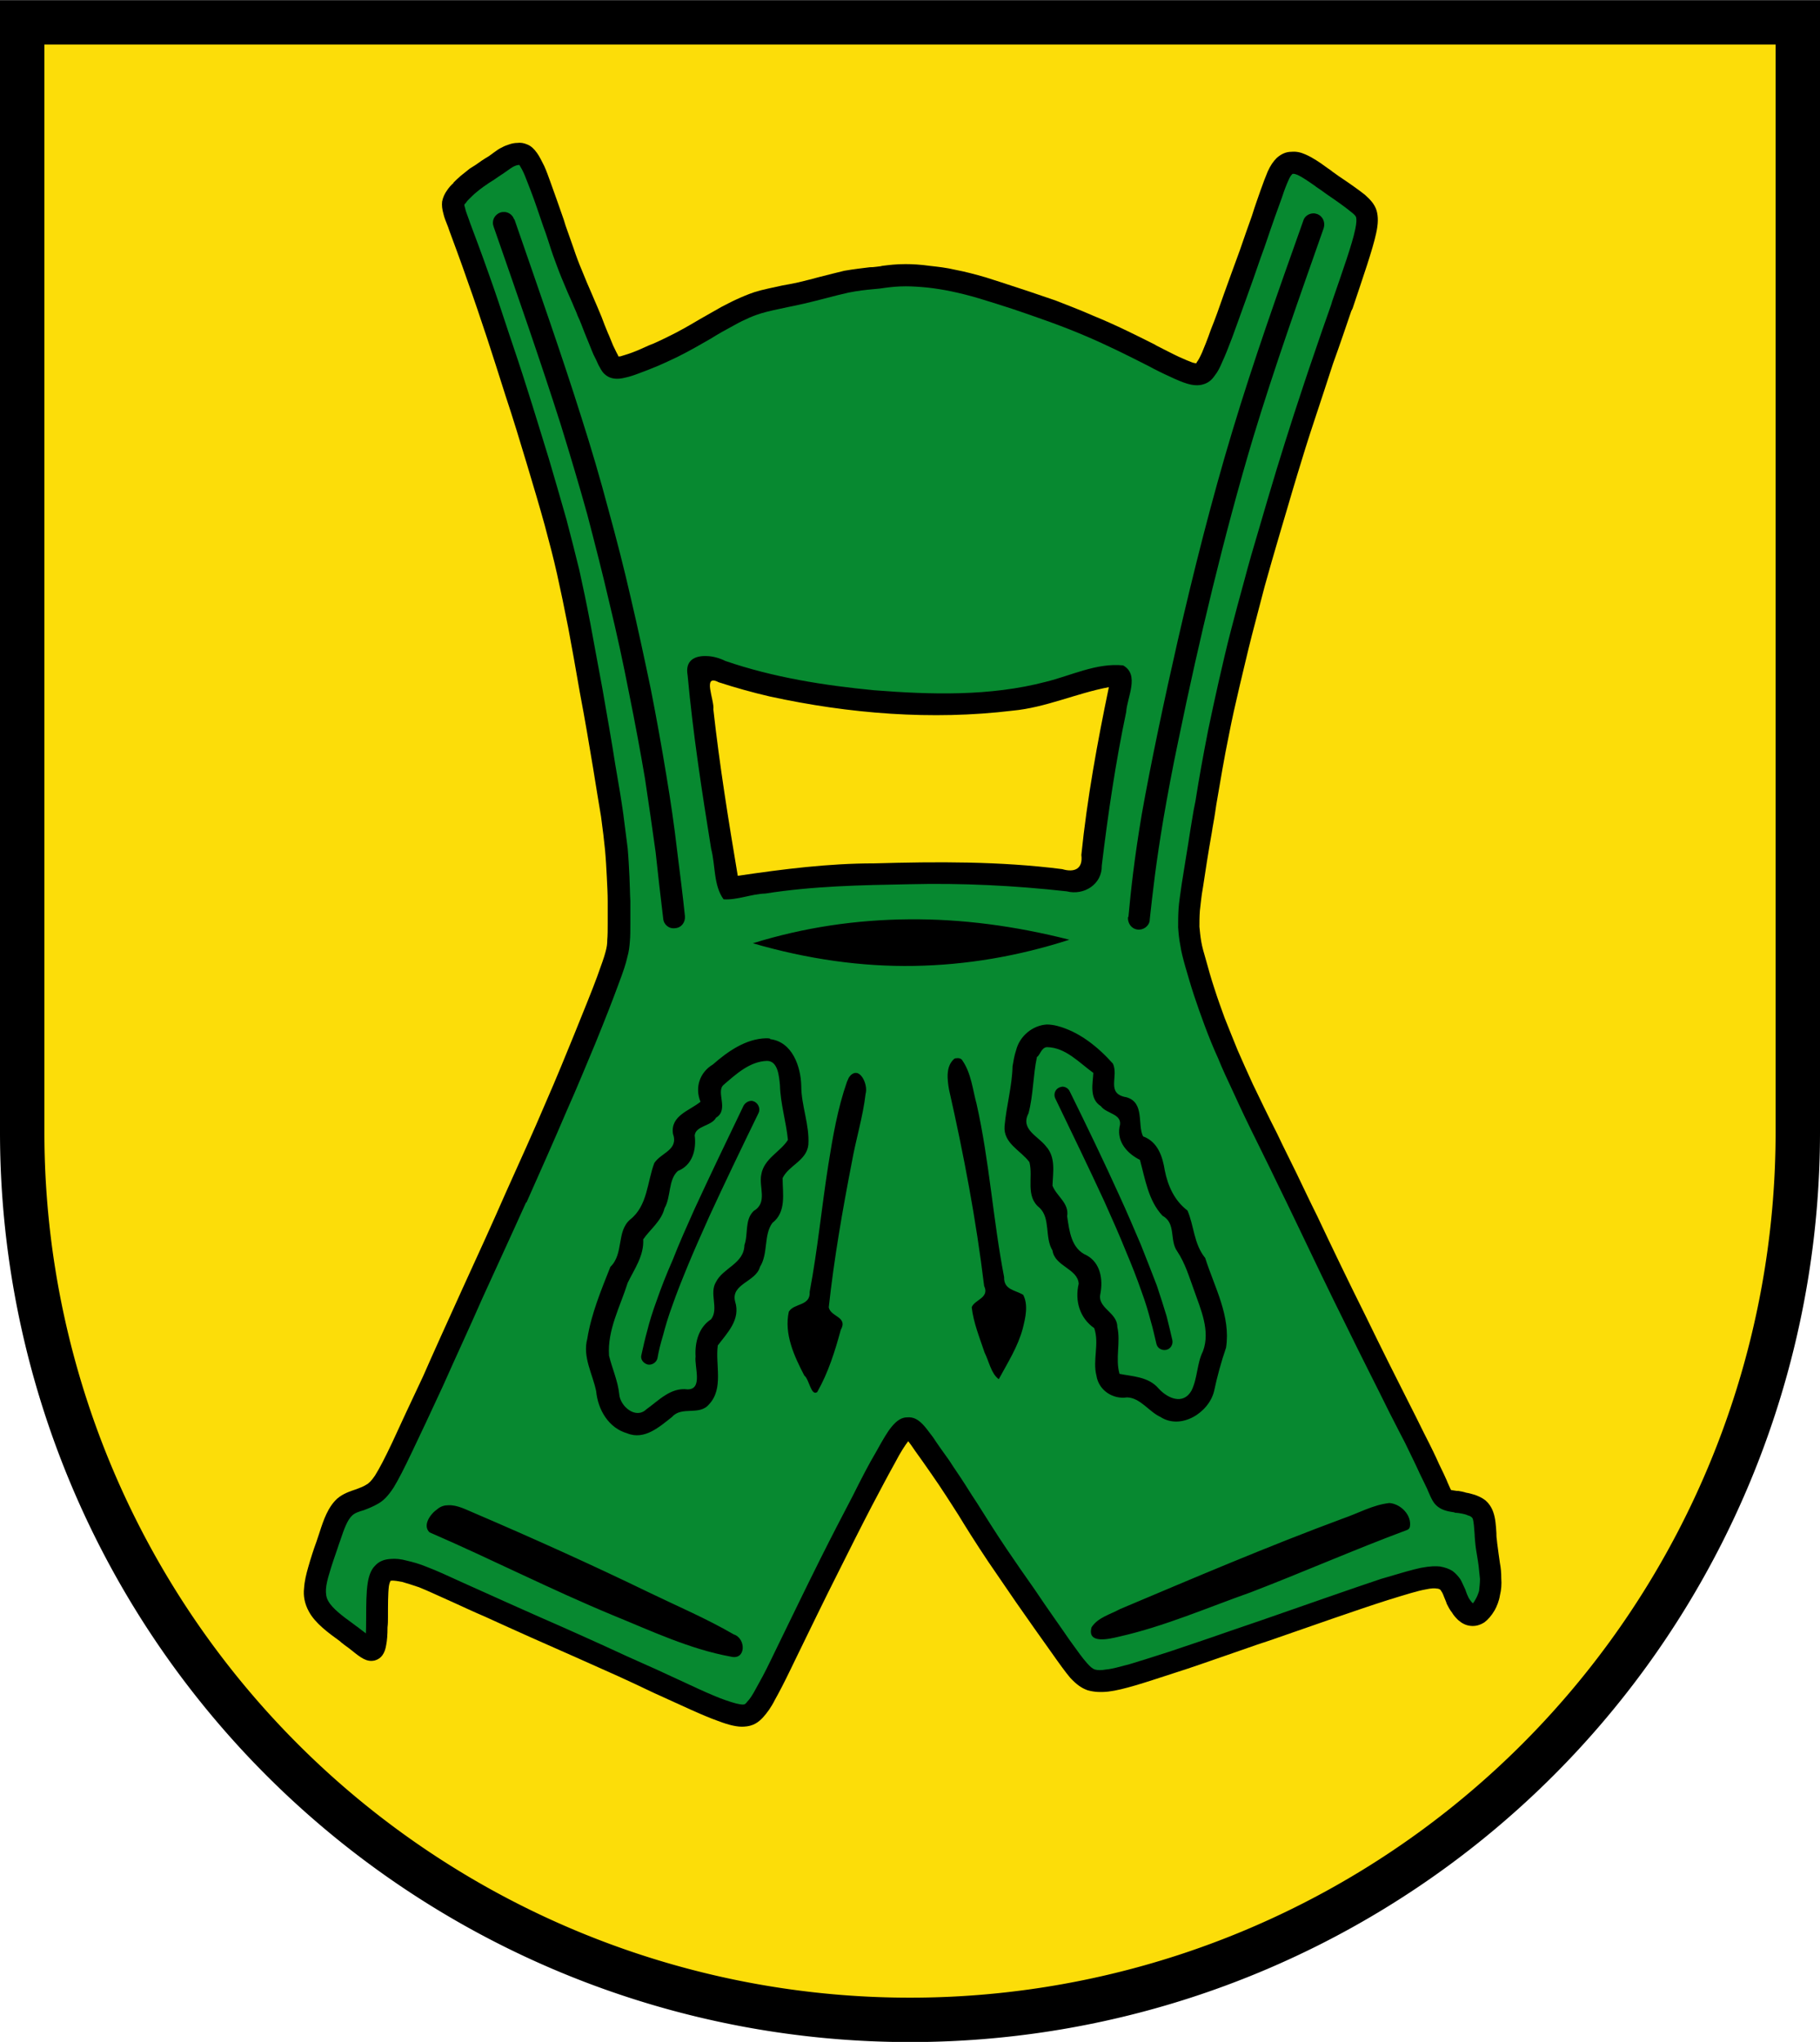 <?xml version="1.0"?>
<svg xmlns="http://www.w3.org/2000/svg" viewBox="0 0 410 460">
<path d="m5 5.036v250a200 200 0 1 0 400 0v-250z" stroke="#000" stroke-width="10" fill="#fcdd09"/>
<path d="m161.9 153.7c-3.8-2-.9 4.1-1.2 6.1 1.4 12.6 3.4 25 5.5 37.5 10.2-1.5 20.4-2.8 30.7-2.8 14.2-.4 28.3-.5 42.4 1.3 2.7.8 4.7 0 4.3-3.2 1.3-12.7 3.6-25.3 6.2-37.8-7.4 1.4-14.2 4.6-21.7 5.3-18.2 2.2-36.8.7-54.7-3.2-3.9-.9-7.8-2-11.5-3.2zm-59.8-112.5c.5-.50 1-1 1.7-1.6.6-.50 1.3-1 2-1.6 1-.60 1.9-1.2 2.7-1.8.6-.40 1.1-.70 1.6-1 .6-.40.8-.60 1.1-.80.7-.50 1.2-.90 1.9-1.2.5-.30 1.1-.50 1.7-.70s1.2-.30 1.7-.30c.8-.10 1.5 0 2.4.40.7.30 1.4.90 2.1 1.9.5.70 1 1.7 1.6 2.9.5 1.1 1 2.5 1.5 3.9.9 2.5 1.9 5.3 2.9 8.2l.4 1.3 1.8 5.1c.6 1.8 1.2 3.4 1.8 4.8.8 2 1.6 3.9 2.4 5.7.4.90.7 1.7 1.2 2.8.7 1.6 1.2 2.9 1.6 4 .4.90.7 1.8 1 2.4.3.70.6 1.5.9 2.2.5 1 .8 1.7 1.1 2.2 0 .10.1.20.1.30h.4c.6-.20 1.4-.40 2.5-.80s2.5-1 4-1.7c1.4-.50 2.7-1.2 4-1.8 2.7-1.3 5.3-2.8 7.3-4 1.9-1.1 3.2-1.8 5.1-2.9 1-.50 2.1-1.1 3.2-1.6 1.3-.60 2.7-1.2 4.2-1.7 1.9-.60 4.1-1 6.3-1.5 1.1-.20 2.3-.40 3.6-.70 1.7-.40 3.2-.80 4.7-1.2 2-.50 3.9-1 5.6-1.4 2.3-.40 4.2-.60 5.8-.80.4 0 .7 0 1.4-.10.8-.10 1-.10 1.3-.20 1.6-.20 3.1-.40 5.3-.40 1.5 0 3.4.10 5.5.40 1.8.20 3.7.40 5.8.90 2.1.40 4.4 1 6.8 1.7 2.2.70 4.7 1.5 7.4 2.4 2.8.90 5.6 1.9 8.3 2.8 2.8 1.1 5.7 2.2 8.4 3.4 5.4 2.2 10.1 4.6 13.9 6.5l.5.30c2 1 3.7 1.9 5 2.5s2.3 1 3.1 1.3c.5.10.7.20.8.10.1 0 0 0 .1-.20.4-.50.7-1.1 1.2-2.2.5-1.2 1.2-2.9 2-5.2.9-2.2 1.9-5 2.9-7.9 1.1-3.1 2.4-6.6 3.6-9.9 1-2.9 1.9-5.5 2.7-7.7.8-2.6 1.6-4.7 2-5.9.6-1.7 1.1-3 1.6-4.2.6-1.3 1.2-2.2 2-3 1-.90 2.1-1.4 3.3-1.4 1.1-.10 2.1.10 3.2.60 1.6.70 3.1 1.7 5 3.1.9.60.3.20 1.1.80l1.4 1c2.1 1.4 4.4 3 5.9 4.2 1.2 1.1 2.1 2 2.6 3.5.4 1.4.4 3-.1 5.2-.8 3.7-2.9 9.7-5.3 16.9l-.3.60c-1.2 3.5-2.5 7.4-4.1 11.8-1.4 4.3-2.8 8.6-4.2 12.8s-2.7 8.38-3.9 12.38c-1.4 4.6-2.7 9.2-4 13.5-1.2 4.1-2.3 7.9-3.3 11.5-.9 3.5-1.9 7.2-2.9 11.1s-1.9 7.9-2.8 11.6c-.9 3.8-1.7 7.4-2.3 10.5-1.2 5.8-2 10.8-2.9 16l-.3 2c-.2 1.4-.5 2.8-.7 4.2-.8 4.5-1.5 9-2 12.4-.4 2.1-.5 3.8-.7 5.3-.1 1.4-.1 2.5-.1 3.6.1 1 .2 2.1.4 3.3s.6 2.6 1.1 4.3c.5 1.8 1.1 4 1.9 6.4.7 2.2 1.5 4.4 2.3 6.6.9 2.3 1.9 4.7 2.9 7.2 1.1 2.5 2.2 5 3.4 7.6 1.6 3.3 3.3 6.9 5.5 11.2 1.5 3.2 3.3 6.7 4.4 9 1.4 2.9 2.9 6.1 4.6 9.5 3.4 7.2 7.2 15.1 10.9 22.5 3.6 7.4 7 14.2 9.8 19.7 1 2 2 3.9 3.4 6.8 1.7 3.3 2.7 5.4 3.4 7 .8 1.6 1.3 2.7 1.7 3.6l.2.5c.5 1.1.7 1.6.8 1.7.1 0 .7.1 1.3.2h.3c.6.1 1.2.2 1.8.4.7.1 1.3.3 2 .5.8.3 1.5.6 2.3 1.2.7.6 1.4 1.5 1.8 2.7.5 1.4.6 3.1.7 4.7 0 .4 0 .9.1 1.5.1 1.2.3 2.2.4 3.2l.3 2.1c.2 1 .3 2.2.3 3.4.1 1.3 0 2.6-.3 3.8-.2 1.3-.7 2.5-1.2 3.4-.7 1.2-1.5 2.1-2.3 2.7-1.1.7-2.1.9-3.1.8-1.1-.1-2-.6-2.8-1.3-.5-.5-1-1-1.4-1.7-.5-.6-.9-1.4-1.2-2-.1-.4-.3-.8-.5-1.3s-.4-1.1-.7-1.5c-.1-.2-.2-.3-.3-.4-.2-.1-.4-.2-.7-.2-.5-.1-1.2-.1-2.6.2-1.7.3-4.3 1.1-8.5 2.4-6.6 2.1-17.1 5.8-26.6 9.1-1.6.5-3.3 1.1-7.6 2.6-5.8 2-10.3 3.6-13.5 4.6-3.7 1.2-6.7 2.2-9.1 2.9s-4.4 1.2-6.1 1.4c-1.8.2-3.3.1-4.7-.3-1.4-.5-2.5-1.3-3.9-2.8-1.1-1.3-2.4-3.1-4.3-5.8-2.2-3.1-5.2-7.3-7.9-11.2-2.2-3.2-4.4-6.4-6.3-9.2-3-4.5-5-7.7-6.7-10.5-1.1-1.7-2.1-3.3-2.7-4.2-1.1-1.7-2.3-3.5-3.5-5.2-1.3-1.9-2.6-3.7-3.6-5.1-.6-.9-1.1-1.6-1.5-2.1-.7.9-1.7 2.4-3 4.9-1.4 2.5-3.2 5.9-5.2 9.7-2.4 4.6-4.9 9.6-7.2 14.2-3.7 7.3-7 14.2-9.6 19.5l-1.6 3.3c-1.4 2.9-2.5 5-3.4 6.6-.9 1.8-1.8 3-2.7 4-1.1 1.2-2.3 2-4.3 2.1-1.4.1-3.3-.3-5.9-1.3-3.4-1.2-8.2-3.5-14.4-6.3-2.7-1.3-5.7-2.7-7.9-3.7-5.8-2.6-13.2-5.9-19.8-8.8-3.4-1.5-6.4-2.9-10.4-4.7-2.6-1.1-4.9-2.2-6.9-3.1-3.6-1.6-5.9-2.7-7.9-3.5-1.5-.5-2.7-.9-3.8-1.2-1-.2-1.7-.3-2.3-.3-.20.1-.30 0-.30 0-.10.2-.30.6-.40 1.3-.20 1.6-.20 4.3-.20 6.8 0 .8 0 1.7-.10 2.4 0 1.7-.10 3-.30 4-.30 1.9-1.1 3.1-2.6 3.5-1.8.4-3.1-.6-5.2-2.3-.40-.3-1-.8-1.6-1.2-.50-.4-.80-.6-1.1-.9-2.5-1.8-5.5-4-6.9-6.6-1-1.8-1.3-3.6-1.1-5.3.10-1.6.50-3.2.90-4.6.60-2.1 1.2-4 1.9-5.9l.60-1.8.10-.3c.90-2.8 1.9-5.7 4-7.6 1.3-1.1 2.8-1.6 4.3-2.1.80-.3 1.6-.6 2.2-1 .60-.3 1.2-.9 2-2.1 1-1.6 2.2-3.9 3.9-7.5 1.7-3.7 4.1-8.9 6.9-14.8 2.1-4.8 5.4-12.1 8.9-19.8 3.4-7.4 6.9-15.1 9.7-21.5 3.1-6.9 6.2-13.7 9-20.3 2.5-5.7 4.6-10.9 6.4-15.3 2.3-5.7 4.1-10.1 5.2-13.1 1-2.8 1.6-4.4 1.9-5.6.3-1.1.4-1.8.4-2.7.1-1.1.1-2.4.1-3.8v-4.9c0-1.7-.1-3.5-.2-5.5-.1-1.9-.2-3.9-.4-6.1-.2-2.1-.5-4.5-.9-7.5-.5-3-1.1-6.6-1.8-11-.8-4.8-1.8-10.8-3-17.1-.9-5.2-1.8-10.3-2.6-14.5-.9-4.6-1.7-8.4-2.5-12s-1.7-7-2.8-11.1c-1.1-4-2.5-8.7-4-13.7-1.5-4.98-3.1-10.28-4.8-15.38-1.6-5.1-3-9.4-4.2-13.1-1.5-4.5-2.9-8.7-4.2-12.3-2-5.8-3.4-9.4-4.3-11.9l-.2-.60c-.5-1.3-.9-2.2-1.1-3.1-.30-1.1-.40-1.9-.30-2.8.20-1 .60-1.8 1.1-2.5.4-.60.9-1.2 1.5-1.7z"/>
<path fill="#078930" d="m117 37.15c-.3.03-.5.05-.7.12-.2.08-.5.18-.7.30-.3.17-.8.50-1.3.87-.5.32-.9.67-1.3.89-.5.35-1.1.72-1.6 1.09-.9.57-1.8 1.14-2.5 1.66-.6.44-1.2.89-1.7 1.33-.5.40-.9.84-1.4 1.31-.4.37-.7.72-.9 1.04-.2.18-.3.33-.3.42 0 .15.1.40.2.80.1.61.5 1.48.9 2.67l.2.59c.9 2.43 2.3 6.04 4.4 12.01 1.2 3.34 2.6 7.54 4.2 12.42 1.5 4.43 3 8.91 4.3 13.07 1.6 5 3.2 10.29 4.8 15.46 1.4 4.8 2.8 9.5 4 13.8 1.1 4.2 2 7.7 2.9 11.4.8 3.6 1.6 7.4 2.5 12.1.8 4.5 1.8 9.6 2.7 14.6 1 5.8 2.1 11.9 2.9 17.1.8 4.6 1.4 8.2 1.8 11.1.4 3 .7 5.4 1 7.8.2 2.3.3 4.4.4 6.4.1 1.9.1 3.7.2 5.5v5c0 1.6 0 2.9-.1 4-.1 1.3-.2 2.3-.6 3.7-.3 1.4-.9 3.2-2 6.1-1.2 3.3-3 7.9-5.2 13.3-1.9 4.5-4 9.7-6.5 15.3-2.6 6.1-5.7 13.1-9 20.5h-.1c-3.6 8-6.8 14.9-9.8 21.5-2.8 6.4-5.7 12.6-8.9 19.8-2.73 5.9-5.11 11-6.94 14.8-1.85 3.9-3.14 6.4-4.18 8.1-1.24 1.9-2.3 3-3.59 3.7-1.04.6-2.05 1-3.09 1.4-1.02.3-2.03.6-2.65 1.2-1.11 1-1.88 3.2-2.62 5.4l-.10.3c-.18.5-.23.6-.62 1.8-.65 1.9-1.29 3.7-1.86 5.7-.34 1.1-.64 2.3-.72 3.4-.05 1 .05 1.9.53 2.7.94 1.7 3.38 3.5 5.46 5 .50.4.94.7 1.22.9.62.5 1.18.9 1.7 1.3l.08.1c.02-.4.05-.9.05-1.5.02-.7.02-1.5.02-2.4 0-2.6.03-5.5.35-7.5.27-1.7.79-3 1.58-3.8.97-1.1 2.13-1.5 3.57-1.6 1.06-.1 2.3 0 3.73.4 1.29.3 2.77.7 4.46 1.4 2.1.8 4.52 1.9 8.22 3.6 1.8.8 4 1.8 6.9 3.1 2 .9 6 2.7 10.3 4.6 6.2 2.7 13.1 5.8 19.8 8.9 3.5 1.6 5.9 2.6 8 3.6 6.1 2.8 10.8 5.1 14 6.2 2 .7 3.2 1 4 1 .4 0 .6-.2.9-.6.6-.6 1.2-1.5 2-3 .9-1.6 2-3.6 3.3-6.3l1.6-3.3c2.6-5.3 5.9-12.2 9.6-19.6 2.5-5 5.1-10 7.3-14.2 1.9-3.8 3.7-7.3 5.2-9.8 1.6-2.9 2.6-4.6 3.5-5.7 1.3-1.6 2.4-2.2 3.6-2.2 1.3-.1 2.3.4 3.4 1.5.7.7 1.4 1.7 2.4 3 .9 1.4 2.2 3.2 3.7 5.3 1 1.6 2.3 3.4 3.5 5.3s1.9 3 2.7 4.2c1.9 3 4 6.4 6.7 10.4 1.9 2.8 4.1 6 6.3 9.1 3 4.5 5.9 8.5 7.8 11.3 1.8 2.5 3 4.2 4 5.3.7.8 1.2 1.2 1.7 1.4.7.2 1.5.2 2.6 0 1.3-.1 3-.6 5.3-1.2 2.3-.7 5.2-1.6 8.9-2.8 4.1-1.4 8.4-2.8 13.5-4.6l7.6-2.6c9.5-3.3 20-7 26.6-9.2 4.4-1.3 7.1-2.1 9-2.5 2.2-.4 3.3-.4 4.3-.3 1.1.2 2 .5 2.8 1 .8.6 1.3 1.2 1.8 1.9.4.7.7 1.5 1.1 2.3.1.3.2.6.4 1.1s.4.9.7 1.3c.2.3.4.5.6.7.2-.2.4-.5.6-.9.3-.5.6-1.2.8-1.9.1-.9.2-1.8.2-2.7-.1-1-.2-2-.3-2.9-.1-.8-.2-1.4-.3-2-.2-1.2-.4-2.3-.5-3.6 0-.3-.1-.9-.1-1.5-.1-1.4-.2-2.8-.4-3.5-.1-.2-.2-.4-.3-.4-.2-.2-.4-.3-.8-.4-.4-.2-.8-.3-1.3-.4s-1.1-.2-1.6-.2l-.2-.1c-1.3-.2-2.5-.4-3.6-1.2s-1.5-1.8-2.3-3.6l-.2-.5c-.4-.8-.9-1.9-1.7-3.5-.8-1.8-1.9-4-3.3-6.9-.5-.9-1.9-3.7-3.5-6.8-2.7-5.5-6.2-12.3-9.8-19.7-3.7-7.4-7.5-15.4-10.9-22.5-1.6-3.4-3.2-6.6-4.6-9.5-2.2-4.6-3.4-6.9-4.4-9-2.2-4.4-3.9-8-5.4-11.3-1.3-2.8-2.5-5.3-3.5-7.8-1.1-2.4-2.1-4.9-3-7.3s-1.7-4.7-2.4-6.8c-.8-2.4-1.4-4.6-2-6.6-.5-1.8-.9-3.3-1.1-4.7-.3-1.5-.4-2.7-.5-4.1 0-1.3 0-2.6.1-4.2.1-1.5.4-3.3.7-5.5.5-3.3 1.3-7.9 2-12.5l.7-4.2.4-2c.8-5.1 1.7-10.1 2.9-16.2.7-3.4 1.5-7 2.3-10.6.9-3.9 1.8-7.9 2.8-11.7.9-3.5 1.9-7.2 3-11.2 1-3.8 2.1-7.6 3.3-11.6 1.2-4.2 2.6-8.8 4-13.5 1.3-4.2 2.6-8.39 3.9-12.39 1.5-4.56 2.9-8.86 4.3-12.9 1.3-3.81 2.7-7.92 4.1-11.83l.2-.69c2.4-6.98 4.5-12.85 5.2-16.24.3-1.38.3-2.2.2-2.69-.1-.35-.5-.72-1.1-1.19-1.4-1.16-3.5-2.63-5.5-3.99l-1.4-1.01c-1.6-1.09-1-.65-1.1-.77-1.7-1.19-3.1-2.15-4.1-2.6-.4-.17-.8-.27-1-.24-.1 0-.2.02-.2.09-.3.25-.6.75-.9 1.49-.4.89-.9 2.15-1.4 3.71-.7 2.03-1.4 3.79-2.1 5.87-.8 2.22-1.6 4.8-2.7 7.72-1 2.89-2.2 6.38-3.5 9.92-1.1 3.02-2.1 5.87-2.9 8.02-.9 2.4-1.6 4.13-2.2 5.42-.6 1.44-1.1 2.4-1.7 3.14-.7 1.04-1.5 1.74-2.7 2.06-1 .30-2.2.25-3.6-.18-1-.29-2.3-.84-3.8-1.55-1.6-.72-3.3-1.56-5.1-2.53l-.5-.25c-3.8-1.93-8.5-4.3-13.6-6.46-2.6-1.11-5.4-2.2-8.2-3.21-2.9-1.04-5.6-1.98-8.1-2.82-2.6-.84-5-1.61-7.4-2.33-2.2-.67-4.4-1.21-6.4-1.63-1.9-.40-3.7-.67-5.3-.85-1.9-.19-3.6-.29-4.9-.29-2 0-3.4.17-4.7.34-.6.08-1.1.15-1.3.18-.2.02-.9.07-1.5.14-1.6.15-3.3.33-5.4.75-1.5.32-3.4.81-5.3 1.31-1.6.42-3.3.84-4.8 1.19-1.1.27-2.5.54-3.7.79-2.1.45-4.2.87-5.9 1.38-1.3.40-2.5.87-3.5 1.37-1.2.52-2.1 1.04-2.9 1.48-1.7.92-3.1 1.68-5 2.87-2 1.14-4.6 2.68-7.6 4.16-1.5.72-2.9 1.36-4.2 1.93-1.6.67-3.1 1.26-4.4 1.73-1.1.42-2.1.75-3 .94-1 .25-1.8.33-2.5.23-1.1-.15-1.8-.57-2.5-1.31-.4-.47-.7-1.05-1.1-1.79-.3-.72-.7-1.51-1.1-2.3-.3-.67-.6-1.48-1-2.45-.4-.99-.7-1.68-1-2.45-.5-1.29-1-2.67-1.6-3.91-.2-.67-.7-1.63-1.1-2.67-.8-1.76-1.6-3.64-2.5-5.82-.7-1.7-1.3-3.39-1.9-5.02-.6-1.69-1.1-3.42-1.7-5.13l-.5-1.38c-1-2.9-1.9-5.67-2.8-7.99-.5-1.34-1-2.55-1.4-3.59-.4-.94-.8-1.69-1.1-2.16-.1-.07-.1-.14-.1-.17zm-3.3 10.61c.9.06 1.8.68 2.1 1.64l.1.03v.02c5.3 15.34 10.7 30.66 15.1 44.67 2.2 6.88 4.2 13.68 6 20.48 1.9 6.9 3.6 13.5 5.1 20.1 1.6 6.8 3.1 13.8 4.5 20.5 1.3 6.6 2.5 13.3 3.5 19.4 1 6 1.8 11.5 2.4 16.7.7 5.6 1.3 10.3 1.8 15.1.1 1.4-.8 2.6-2.2 2.7-1.4.2-2.6-.8-2.7-2.2-.6-5-1.2-10.1-1.7-14.9-.7-5.1-1.5-10.6-2.4-16.6-1-5.9-2.2-12.4-3.6-19.3-1.3-6.7-2.8-13.6-4.4-20.2-1.6-6.9-3.3-13.5-5-20-1.8-6.5-3.8-13.2-6-20.32-4.5-14.13-9.8-29.32-15.1-44.52v-.03c-.5-1.28.2-2.69 1.5-3.14.3-.11.6-.15 1-.13zm182.1.31c.3-.02.6.03.9.14 1.3.47 1.9 1.88 1.5 3.17-5.5 15.67-11.1 31.36-15.9 47.22-6.5 21.7-12.3 46.1-16.8 68-1.4 6.6-2.5 12.6-3.4 17.8-1.7 10.1-2.4 16.4-3.1 22.8v.2c-.2 1.3-1.5 2.2-2.8 2-1.4-.2-2.2-1.5-2.1-2.8h.1c.6-6.4 1.3-12.9 3-23.1 2.1-11.8 5.2-26.4 8.1-39.1 3.5-15.3 7.7-32 12.3-47.21 4.8-15.96 10.4-31.7 16-47.47v-.02c.3-.97 1.2-1.58 2.2-1.63zm-136.7 99.73c1.5 0 3.1.5 4.3 1.1 10.8 3.7 22.1 5.5 33.5 6.6 12.8 1 26.1 1.4 38.7-1.9 5.7-1.4 11.4-4.3 17.4-3.7 3.8 2.1.9 7.2.7 10.5-2.4 11.4-4.1 23-5.5 34.6.1 4.2-4 6.8-7.9 5.8-11.7-1.3-23.6-1.9-35.5-1.6-10.8.2-21.6.4-32.4 2.1-3.2.1-6.3 1.5-9.4 1.3-2.3-3.2-1.8-7.6-2.8-11.4-2.1-13-4.1-26-5.3-39.1-.6-3.3 1.6-4.4 4.2-4.3zm45.7 59.3c11.9-.1 23.9 1.5 36.1 4.6-11.5 3.7-23.1 5.7-35 5.9-11.8.2-23.9-1.5-36.3-5.1 11.6-3.6 23.3-5.3 35.2-5.4zm31 23.7c.7 0 1.5.1 2.3.3 5 1.3 9.2 4.7 12.6 8.5 1.4 2.9-1.7 6.8 3.1 7.6 4.1 1.2 2.4 6.2 3.7 8.8 3.3 1.2 4.4 4.5 4.9 7.7.7 3.5 2.2 6.8 5.1 9 1.5 3.4 1.4 7.5 4 10.7 2.1 6.6 5.8 13.1 4.7 20.2-1.1 3.2-2 6.5-2.7 9.8-1.2 4.9-7.5 8.8-12.1 5.8-2.6-1.2-4.5-4.3-7.5-4.4-3.2.5-6.4-1.6-6.9-4.9-.9-3.5.7-7.2-.5-10.7-3.3-2.3-4.4-6.2-3.5-10-.2-3.4-5.4-3.9-5.9-7.5-1.8-2.9-.4-7.2-2.9-9.6-3.3-2.6-1.4-6.9-2.3-10.3-1.9-2.6-5.9-4.2-5.6-8.1.4-4.5 1.7-9 1.8-13.5.2-1.2.4-2.4.8-3.6.8-3.2 3.7-5.6 6.9-5.8zm-63.2 3.1c.3 0 .6 0 .9.1v.1c5 .6 6.9 6.2 7 10.5 0 4.5 1.9 8.8 1.6 13.3-.4 3.6-4.4 4.6-5.8 7.5 0 3.5.9 7.6-2.3 10.1-2 2.7-.9 6.9-2.8 9.9-.9 3.4-6.6 3.8-5.6 7.8 1.3 4.1-1.8 7.1-3.9 9.9-.6 4.4 1.4 9.7-2 13.3-2.2 2.6-6.1.3-8.3 2.8-2.8 2.2-6.2 5.3-10.1 3.7-4.2-1.2-6.6-5.3-7-9.5-.8-3.9-3.1-7.7-2-11.8.9-5.6 3.1-10.9 5.2-16.2 3.1-3 1.3-8 4.5-10.7 3.9-3.1 3.8-8.5 5.4-12.7 1.6-2.4 5.5-2.9 4.2-6.6-.6-4.1 3.8-5.2 6.2-7.2-1.3-3.2-.2-6.6 2.8-8.4 3.3-2.9 7.4-5.8 12-5.9zm63.3 2c-1.3 0-1.7 2-2.3 2.2-.9 4.2-.8 8.5-1.9 12.7-1.9 3.6 2.1 5.1 3.9 7.4 2.3 2.5 1.6 5.9 1.5 8.9.9 2.4 3.8 3.9 3.3 6.9.5 3.3.9 7.3 4.4 8.8 3.1 1.7 3.7 5.4 3.1 8.6-.8 3.3 3.8 4.2 3.8 7.5.8 3.5-.5 7.1.5 10.6 2.9.6 6.5.6 8.8 3.3 2 2.2 5.5 3.8 7.4.5 1.4-2.8 1.2-6.1 2.6-8.9 1.7-4.6-.5-9.4-2-13.7-1.1-3-2-6.1-3.8-8.8-1.8-2.5-.2-6.3-3.3-8-3.2-3.4-3.9-8.2-5.1-12.6-2.8-1.4-5.2-4-4.6-7.4.9-3-2.9-2.9-4.2-4.7-2.7-1.7-1.8-5.2-1.7-7.5-3.2-2.3-6.2-5.7-10.4-5.8zm-20.4 2.5c.5-.1 1.1.1 1.3.5 2 2.9 2.3 6.5 3.2 9.8 2.9 12.9 3.7 26.1 6.2 39-.1 2.9 2.5 2.9 4.3 4 1.2 2.3.5 5.2-.1 7.6-1.1 4.1-3.4 7.7-5.4 11.4-1.7-1.2-2.2-4-3.2-6-1.1-3.3-2.5-6.7-2.9-10.2.6-1.7 4.1-2.1 2.8-4.8-1.8-14.9-4.6-29.6-7.9-44.2-.4-2.3-.8-5.3 1.2-7 .2-.1.3-.1.5-.1zm-42.7.6c-3.9.1-7 3-9.8 5.4-1.8 1.6 1.3 5.6-1.7 7.4-1 1.9-4.6 1.8-4.8 4 .4 3.2-.5 6.7-3.8 8-2.2 2-1.5 5.8-3 8.4-.7 2.9-3.3 4.8-4.8 7 .2 3.7-2 6.7-3.5 9.8-1.7 5.4-4.6 10.6-4.2 16.4.7 2.9 2 5.7 2.3 8.7.2 2.7 3.7 5.7 6.1 3.4 2.8-2 5.5-5 9.3-4.5 3.5 0 1.5-5.1 1.8-7.4-.2-3.2.7-6.6 3.5-8.4 1.8-2.4-.5-5.8 1.1-8.4 1.6-3.2 6.3-4.1 6.4-8.3.9-2.5 0-5.7 2.1-7.7 3.2-1.9 1.1-5.4 1.7-8.2.6-3.6 4.3-5.1 6-7.8-.4-4.1-1.7-8.2-1.8-12.4-.2-1.8-.4-5.4-2.9-5.4zm20 2.7c1.5 0 2.7 3 2.2 4.7-.6 5.2-2.2 10.3-3.1 15.4-2.1 10.8-4 21.7-5.2 32.7.4 2.2 4.4 2.1 2.7 5.1-1.3 4.8-2.8 9.6-5.3 14-1.4 1-1.8-2.9-2.9-3.7-2.3-4.4-4.6-9.4-3.5-14.4 1.2-2 4.9-1.2 4.7-4.5 1.8-9.5 2.7-19.1 4.2-28.6 1-6.3 2.1-12.7 4.2-18.7.1-.3.3-.6.4-.9.5-.8 1.1-1.1 1.6-1.1zm46.5 3.1c.7 0 1.4.4 1.7 1.1 3.9 7.9 7.7 15.8 11.1 23.3 1.8 3.9 3.4 7.7 4.9 11.2 1.4 3.5 2.6 6.6 3.6 9.2.9 2.7 1.6 4.9 2.2 6.9.5 1.9.9 3.7 1.3 5.4.2 1-.4 2-1.4 2.2s-2-.4-2.2-1.4c-.4-1.6-.7-3.2-1.3-5.2-.5-1.9-1.1-4-2.1-6.7-.9-2.6-2.1-5.7-3.5-9-1.4-3.5-3.1-7.3-4.8-11.1-3.5-7.6-7.3-15.4-11.1-23.3-.4-.9 0-2 .9-2.4.2-.1.4-.1.7-.2zm-70 3.2c.2 0 .5.1.7.2.9.5 1.3 1.6.9 2.5-3.8 7.8-7.6 15.7-11.1 23.3-1.7 3.8-3.4 7.6-4.8 11s-2.6 6.4-3.5 9c-1 2.7-1.6 4.8-2.1 6.7-.6 2-1 3.6-1.3 5.3-.2.9-1.2 1.6-2.2 1.4-1-.3-1.7-1.2-1.4-2.2.4-1.8.8-3.6 1.3-5.4.5-2 1.2-4.3 2.2-7 .9-2.6 2.1-5.7 3.6-9.1 1.4-3.6 3.1-7.4 4.8-11.2 3.5-7.6 7.3-15.5 11.1-23.4.4-.7 1.1-1.1 1.8-1.1zm143.7 90.6c2.6.2 5.1 2.8 4.6 5.4-.1.4-.4.6-.7.7-11.8 4.4-23.4 9.5-35.1 14-9.9 3.5-19.5 7.7-29.7 10-2.1.5-7.3 1.8-6.2-2.1 1.4-2.2 4.2-2.9 6.4-4.1 16.6-7 33.2-14.1 50.2-20.4 3.5-1.2 6.8-3.1 10.5-3.5zm-212 .5c2-.1 4 1 5.7 1.7 13.3 5.7 26.4 11.6 39.4 17.9 6.4 3.1 13 5.9 19.2 9.5 2.8.9 2.8 5.9-.7 5-9.3-1.7-17.9-5.8-26.5-9.3-14-5.8-27.5-12.7-41.35-18.7-1.64-1.6.26-4.2 1.75-5.2.80-.7 1.7-.9 2.5-.9z"/>
</svg>
